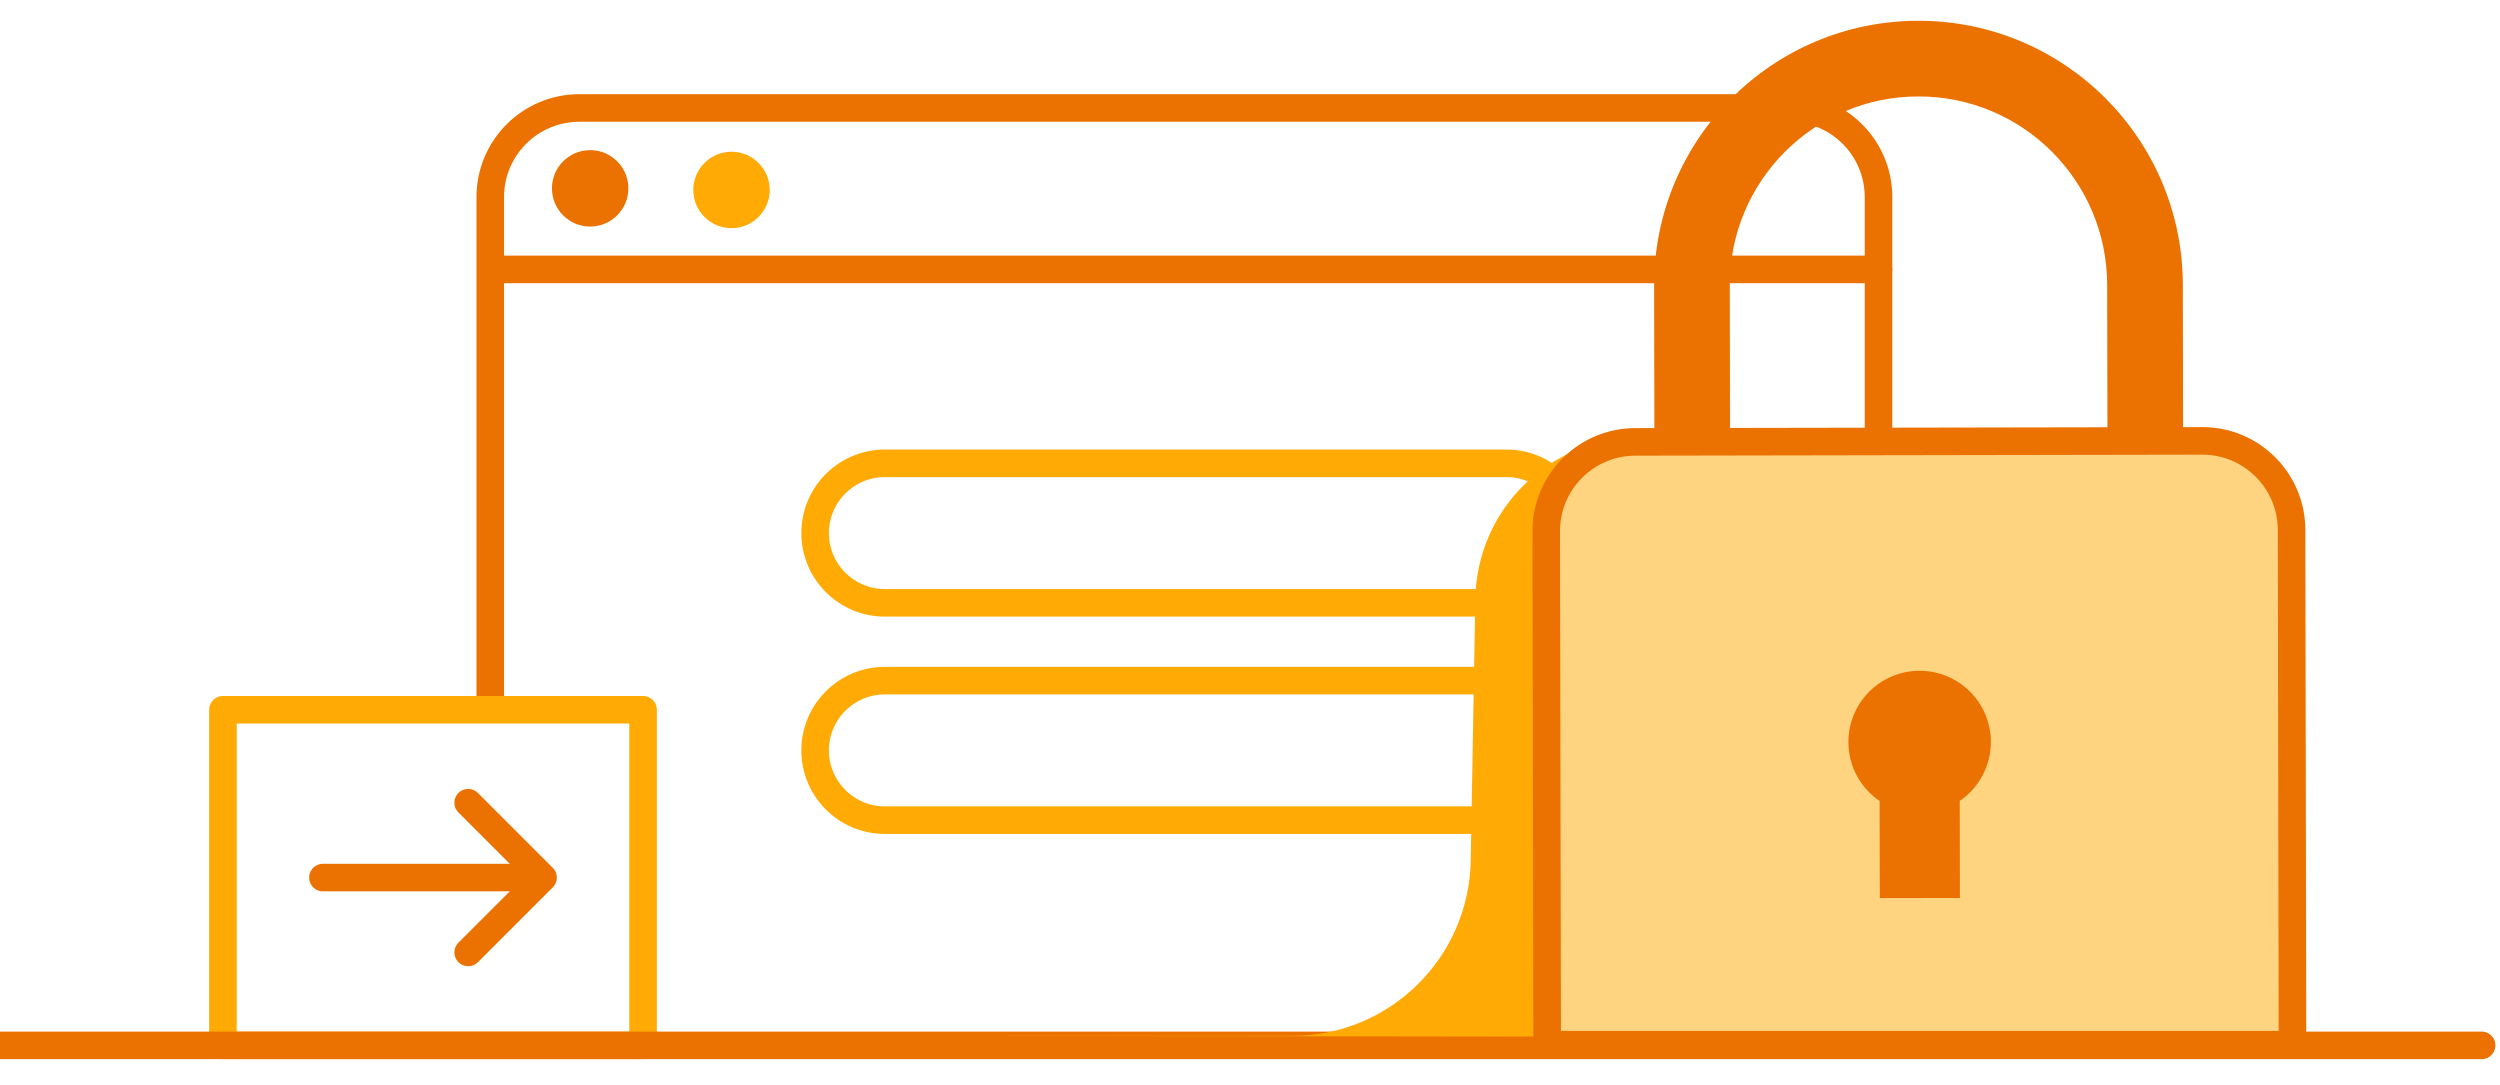 <svg width="136" height="59" viewBox="0 0 136 59" fill="none" xmlns="http://www.w3.org/2000/svg">
<g id="alert-banner 1" clip-path="url(#clip0_1112_64147)">
<path id="Vector" d="M102.191 23.821V10.723C102.191 8.044 100.019 5.873 97.341 5.873H31.52C28.841 5.873 26.67 8.044 26.67 10.723V38.542" stroke="#EB7100" stroke-width="1.5" stroke-miterlimit="10" stroke-linecap="round" stroke-linejoin="round"/>
<path id="Vector_2" d="M27.061 14.656H102.191" stroke="#EB7100" stroke-width="1.5" stroke-miterlimit="10" stroke-linecap="round" stroke-linejoin="round"/>
<path id="Vector_3" d="M34.982 38.611H12.128V56.868H34.982V38.611Z" stroke="#FFAA05" stroke-width="1.5" stroke-miterlimit="10" stroke-linecap="round" stroke-linejoin="round"/>
<path id="Vector_4" d="M17.568 47.74H29.055" stroke="#EB7100" stroke-width="1.5" stroke-miterlimit="10" stroke-linecap="round" stroke-linejoin="round"/>
<path id="Vector_5" d="M25.469 43.667L29.541 47.74L25.469 51.812" stroke="#EB7100" stroke-width="1.5" stroke-miterlimit="10" stroke-linecap="round" stroke-linejoin="round"/>
<path id="Vector_6" d="M39.794 12.413C40.942 12.413 41.873 11.482 41.873 10.334C41.873 9.186 40.942 8.255 39.794 8.255C38.646 8.255 37.715 9.186 37.715 10.334C37.715 11.482 38.646 12.413 39.794 12.413Z" fill="#FFAA05"/>
<path id="Vector_7" d="M32.105 12.325C33.253 12.325 34.184 11.394 34.184 10.246C34.184 9.098 33.253 8.167 32.105 8.167C30.957 8.167 30.026 9.098 30.026 10.246C30.026 11.394 30.957 12.325 32.105 12.325Z" fill="#EB7100"/>
<path id="Vector_8" d="M-38.5 56.868H135" stroke="#EB7100" stroke-width="1.5" stroke-miterlimit="10" stroke-linecap="round" stroke-linejoin="round"/>
<path id="Vector_9" d="M48.137 37.027H81.949C84.044 37.027 85.743 38.726 85.743 40.822V40.822C85.743 42.917 84.044 44.616 81.949 44.616H48.137C46.042 44.616 44.343 42.917 44.343 40.822V40.822C44.343 38.726 46.042 37.027 48.137 37.027Z" stroke="#FFAA05" stroke-width="1.5" stroke-miterlimit="10" stroke-linecap="round" stroke-linejoin="round"/>
<path id="Vector_10" d="M48.137 25.205H81.949C84.044 25.205 85.743 26.904 85.743 29V29C85.743 31.096 84.044 32.794 81.949 32.794H48.137C46.042 32.794 44.343 31.096 44.343 29V29C44.343 26.904 46.042 25.205 48.137 25.205Z" stroke="#FFAA05" stroke-width="1.5" stroke-miterlimit="10" stroke-linecap="round" stroke-linejoin="round"/>
<path id="Vector_11" d="M80.007 46.819L80.259 32.561C80.345 27.703 84.308 23.809 89.167 23.809C85.751 24.3 84.335 26.816 84.054 28.012C83.97 34.205 83.853 47.603 84.054 51.656C84.254 55.709 84.23 56.393 84.23 56.393L52.06 56.349H70.308C75.598 56.349 79.913 52.109 80.007 46.819Z" fill="#FFAA05"/>
<path id="Vector_12" fill-rule="evenodd" clip-rule="evenodd" d="M89.984 15.536C89.97 7.594 96.397 1.144 104.34 1.13C112.282 1.116 118.732 7.543 118.746 15.485L118.761 23.85L114.645 23.805L114.63 15.492C114.62 9.823 110.016 5.236 104.347 5.246C98.677 5.256 94.09 9.86 94.1 15.529L94.115 23.984L89.999 24.055L89.984 15.536Z" fill="#EB7100"/>
<path id="Vector_13" d="M84.116 28.898C84.112 26.219 86.279 24.044 88.958 24.039L119.802 23.984C122.481 23.979 124.656 26.147 124.661 28.826L124.711 56.834H84.166L84.116 28.898Z" fill="#FFD480" stroke="#EB7100" stroke-width="1.5" stroke-miterlimit="10" stroke-linecap="round" stroke-linejoin="round"/>
<path id="Vector_14" fill-rule="evenodd" clip-rule="evenodd" d="M106.61 43.568C107.634 42.87 108.305 41.692 108.303 40.359C108.299 38.219 106.561 36.487 104.421 36.491C102.281 36.495 100.55 38.233 100.553 40.373C100.556 41.703 101.228 42.876 102.251 43.572L102.261 48.857L106.619 48.85L106.61 43.568Z" fill="#EB7100"/>
</g>
<defs>
<clipPath id="clip0_1112_64147">
<rect width="136" height="58" fill="white" transform="translate(0 0.5)"/>
</clipPath>
</defs>
</svg>
